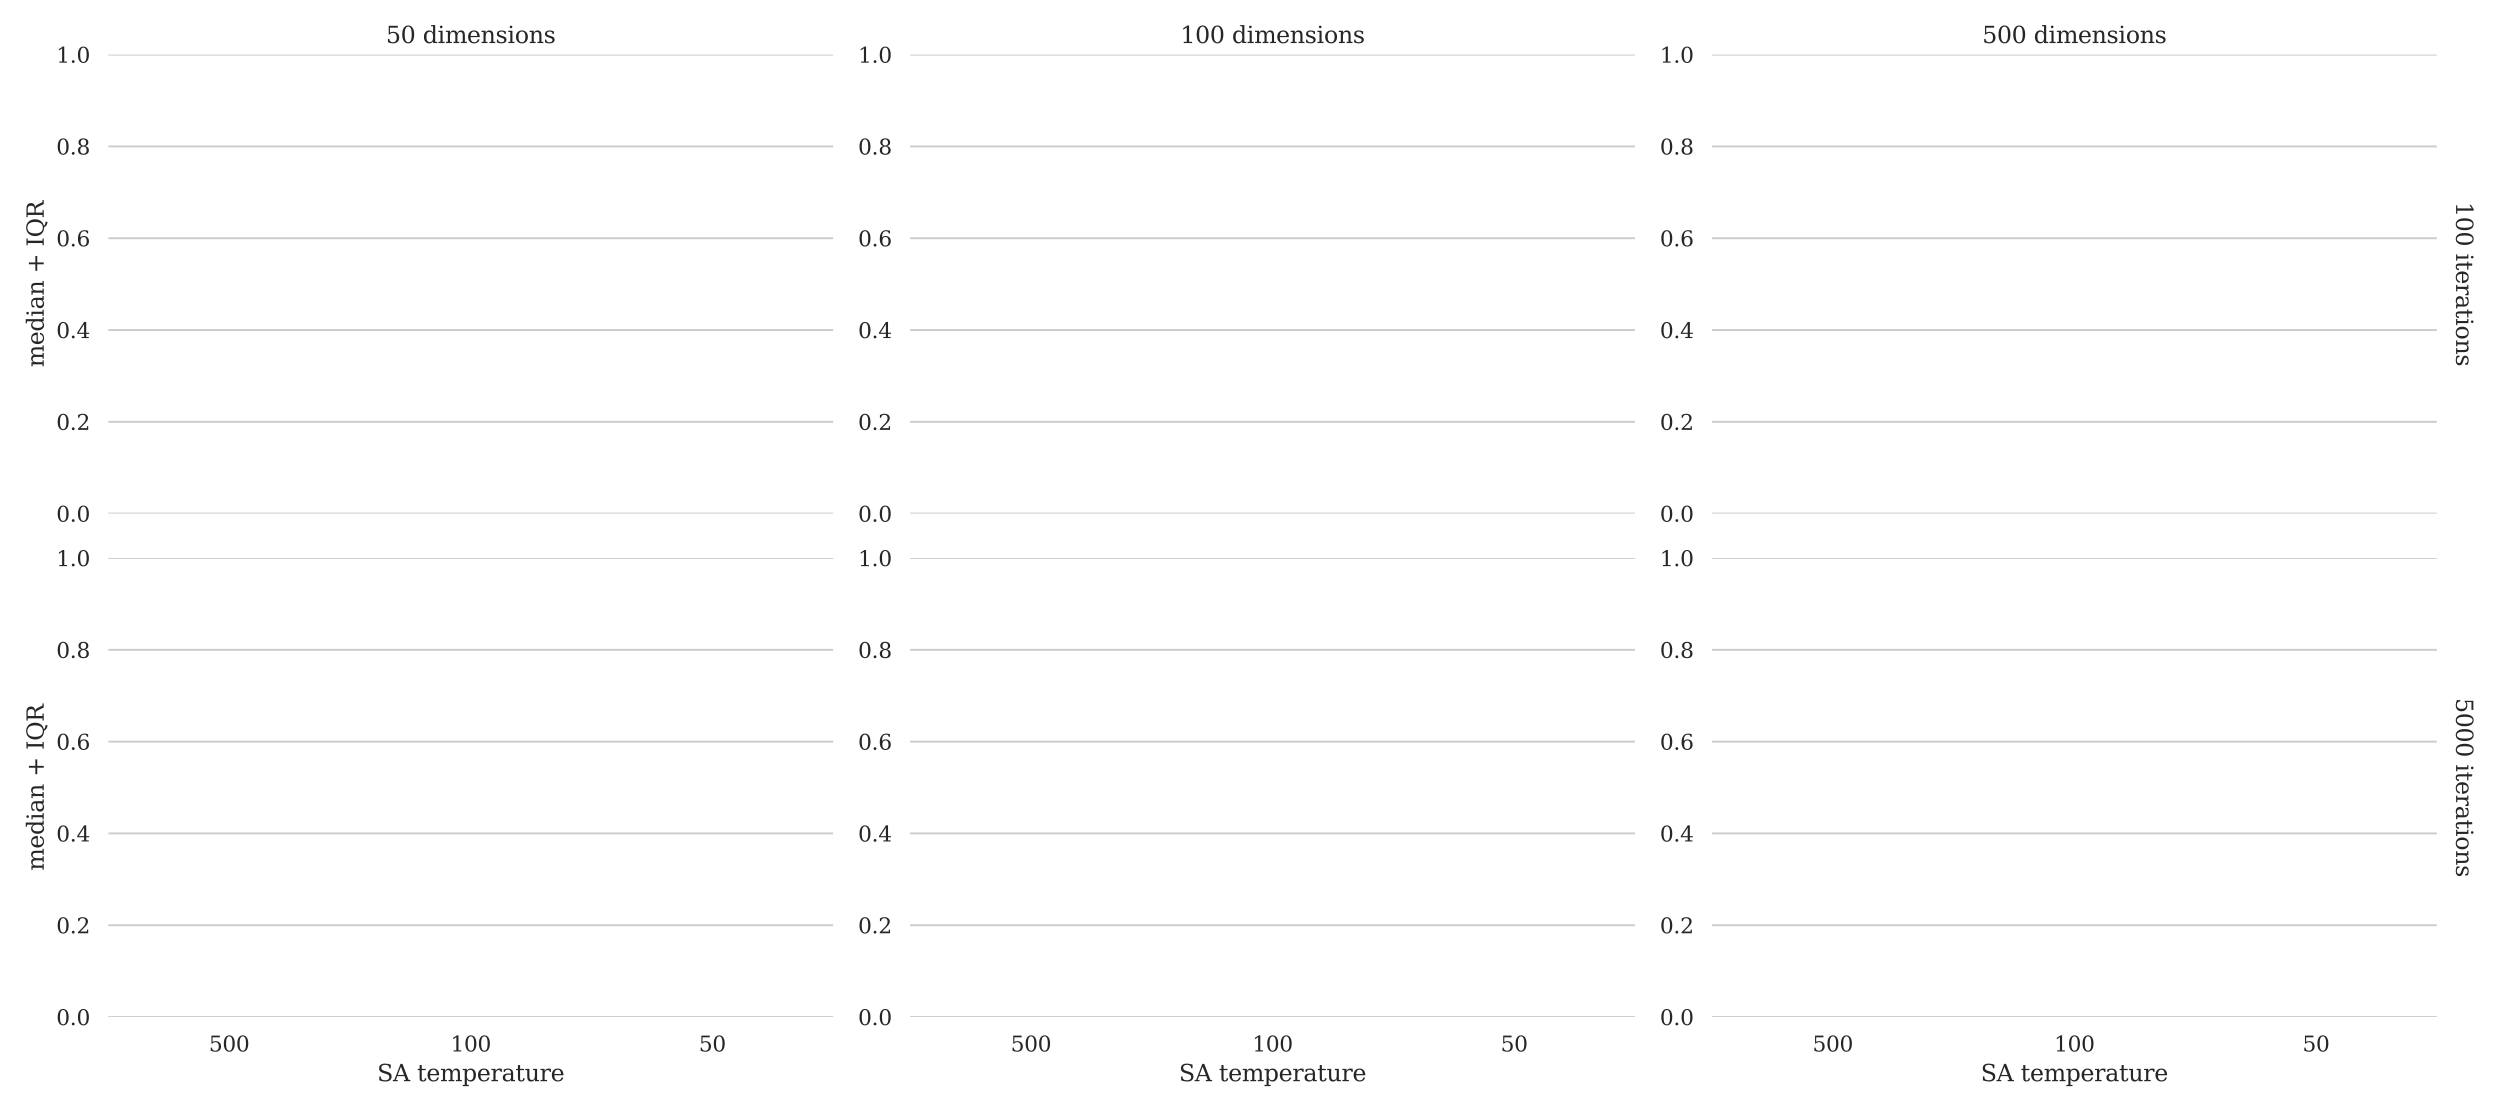 <?xml version="1.0" encoding="utf-8" standalone="no"?>
<!DOCTYPE svg PUBLIC "-//W3C//DTD SVG 1.1//EN"
  "http://www.w3.org/Graphics/SVG/1.1/DTD/svg11.dtd">
<svg height="576pt" version="1.1" viewBox="0 0 1296 576" width="1296pt" xmlns="http://www.w3.org/2000/svg" xmlns:xlink="http://www.w3.org/1999/xlink">
 <defs>
  <style type="text/css">*{stroke-linecap:butt;stroke-linejoin:round;}</style>
 </defs>
 <g id="figure_1">
  <g id="patch_1">
   <path d="M 0 576 
L 1296 576 
L 1296 0 
L 0 0 
z
" style="fill:#ffffff;"/>
  </g>
  <g id="axes_1">
   <g id="patch_2">
    <path d="M 56.16 266.25 
L 431.9 266.25 
L 431.9 28.32 
L 56.16 28.32 
z
" style="fill:#ffffff;"/>
   </g>
   <g id="matplotlib.axis_1">
    <g id="xtick_1"/>
    <g id="xtick_2"/>
    <g id="xtick_3"/>
   </g>
   <g id="matplotlib.axis_2">
    <g id="ytick_1">
     <g id="line2d_1">
      <path clip-path="url(#p47264372c4)" d="M 56.16 266.25 
L 431.9 266.25 
" style="fill:none;stroke:#cccccc;stroke-linecap:round;"/>
     </g>
     <g id="text_1">
      <!-- 0.0 -->
      <g style="fill:#262626;" transform="translate(29.167 270.429)scale(0.11 -0.11)">
       <defs>
        <path d="M 2034 219 
Q 2513 219 2750 744 
Q 2988 1269 2988 2328 
Q 2988 3391 2750 3916 
Q 2513 4441 2034 4441 
Q 1556 4441 1318 3916 
Q 1081 3391 1081 2328 
Q 1081 1269 1318 744 
Q 1556 219 2034 219 
z
M 2034 -91 
Q 1275 -91 848 546 
Q 422 1184 422 2328 
Q 422 3475 848 4112 
Q 1275 4750 2034 4750 
Q 2797 4750 3222 4112 
Q 3647 3475 3647 2328 
Q 3647 1184 3222 546 
Q 2797 -91 2034 -91 
z
" id="DejaVuSerif-30" transform="scale(0.016)"/>
        <path d="M 603 325 
Q 603 500 722 622 
Q 841 744 1019 744 
Q 1191 744 1312 622 
Q 1434 500 1434 325 
Q 1434 153 1312 31 
Q 1191 -91 1019 -91 
Q 841 -91 722 29 
Q 603 150 603 325 
z
" id="DejaVuSerif-2e" transform="scale(0.016)"/>
       </defs>
       <use xlink:href="#DejaVuSerif-30"/>
       <use x="63.623" xlink:href="#DejaVuSerif-2e"/>
       <use x="95.41" xlink:href="#DejaVuSerif-30"/>
      </g>
     </g>
    </g>
    <g id="ytick_2">
     <g id="line2d_2">
      <path clip-path="url(#p47264372c4)" d="M 56.16 218.664 
L 431.9 218.664 
" style="fill:none;stroke:#cccccc;stroke-linecap:round;"/>
     </g>
     <g id="text_2">
      <!-- 0.2 -->
      <g style="fill:#262626;" transform="translate(29.167 222.843)scale(0.11 -0.11)">
       <defs>
        <path d="M 819 3553 
L 469 3553 
L 469 4384 
Q 803 4563 1142 4656 
Q 1481 4750 1806 4750 
Q 2534 4750 2956 4397 
Q 3378 4044 3378 3438 
Q 3378 2753 2422 1800 
Q 2347 1728 2309 1691 
L 1131 513 
L 3078 513 
L 3078 1088 
L 3444 1088 
L 3444 0 
L 434 0 
L 434 341 
L 1850 1753 
Q 2319 2222 2519 2614 
Q 2719 3006 2719 3438 
Q 2719 3909 2473 4175 
Q 2228 4441 1797 4441 
Q 1350 4441 1106 4219 
Q 863 3997 819 3553 
z
" id="DejaVuSerif-32" transform="scale(0.016)"/>
       </defs>
       <use xlink:href="#DejaVuSerif-30"/>
       <use x="63.623" xlink:href="#DejaVuSerif-2e"/>
       <use x="95.41" xlink:href="#DejaVuSerif-32"/>
      </g>
     </g>
    </g>
    <g id="ytick_3">
     <g id="line2d_3">
      <path clip-path="url(#p47264372c4)" d="M 56.16 171.078 
L 431.9 171.078 
" style="fill:none;stroke:#cccccc;stroke-linecap:round;"/>
     </g>
     <g id="text_3">
      <!-- 0.4 -->
      <g style="fill:#262626;" transform="translate(29.167 175.257)scale(0.11 -0.11)">
       <defs>
        <path d="M 2234 1581 
L 2234 4063 
L 641 1581 
L 2234 1581 
z
M 3609 0 
L 1484 0 
L 1484 331 
L 2234 331 
L 2234 1247 
L 197 1247 
L 197 1588 
L 2241 4750 
L 2859 4750 
L 2859 1581 
L 3750 1581 
L 3750 1247 
L 2859 1247 
L 2859 331 
L 3609 331 
L 3609 0 
z
" id="DejaVuSerif-34" transform="scale(0.016)"/>
       </defs>
       <use xlink:href="#DejaVuSerif-30"/>
       <use x="63.623" xlink:href="#DejaVuSerif-2e"/>
       <use x="95.41" xlink:href="#DejaVuSerif-34"/>
      </g>
     </g>
    </g>
    <g id="ytick_4">
     <g id="line2d_4">
      <path clip-path="url(#p47264372c4)" d="M 56.16 123.492 
L 431.9 123.492 
" style="fill:none;stroke:#cccccc;stroke-linecap:round;"/>
     </g>
     <g id="text_4">
      <!-- 0.6 -->
      <g style="fill:#262626;" transform="translate(29.167 127.671)scale(0.11 -0.11)">
       <defs>
        <path d="M 2094 219 
Q 2534 219 2771 542 
Q 3009 866 3009 1472 
Q 3009 2078 2771 2401 
Q 2534 2725 2094 2725 
Q 1647 2725 1412 2412 
Q 1178 2100 1178 1509 
Q 1178 888 1415 553 
Q 1653 219 2094 219 
z
M 1075 2569 
Q 1288 2803 1556 2918 
Q 1825 3034 2163 3034 
Q 2859 3034 3264 2615 
Q 3669 2197 3669 1472 
Q 3669 763 3233 336 
Q 2797 -91 2069 -91 
Q 1278 -91 853 498 
Q 428 1088 428 2181 
Q 428 3406 931 4078 
Q 1434 4750 2350 4750 
Q 2597 4750 2869 4703 
Q 3141 4656 3425 4563 
L 3425 3794 
L 3072 3794 
Q 3034 4109 2831 4275 
Q 2628 4441 2284 4441 
Q 1678 4441 1381 3981 
Q 1084 3522 1075 2569 
z
" id="DejaVuSerif-36" transform="scale(0.016)"/>
       </defs>
       <use xlink:href="#DejaVuSerif-30"/>
       <use x="63.623" xlink:href="#DejaVuSerif-2e"/>
       <use x="95.41" xlink:href="#DejaVuSerif-36"/>
      </g>
     </g>
    </g>
    <g id="ytick_5">
     <g id="line2d_5">
      <path clip-path="url(#p47264372c4)" d="M 56.16 75.906 
L 431.9 75.906 
" style="fill:none;stroke:#cccccc;stroke-linecap:round;"/>
     </g>
     <g id="text_5">
      <!-- 0.8 -->
      <g style="fill:#262626;" transform="translate(29.167 80.085)scale(0.11 -0.11)">
       <defs>
        <path d="M 2981 1275 
Q 2981 1775 2732 2051 
Q 2484 2328 2034 2328 
Q 1584 2328 1336 2051 
Q 1088 1775 1088 1275 
Q 1088 772 1336 495 
Q 1584 219 2034 219 
Q 2484 219 2732 495 
Q 2981 772 2981 1275 
z
M 2853 3541 
Q 2853 3966 2637 4203 
Q 2422 4441 2034 4441 
Q 1650 4441 1433 4203 
Q 1216 3966 1216 3541 
Q 1216 3113 1433 2875 
Q 1650 2638 2034 2638 
Q 2422 2638 2637 2875 
Q 2853 3113 2853 3541 
z
M 2516 2484 
Q 3047 2413 3344 2092 
Q 3641 1772 3641 1275 
Q 3641 619 3225 264 
Q 2809 -91 2034 -91 
Q 1263 -91 845 264 
Q 428 619 428 1275 
Q 428 1772 725 2092 
Q 1022 2413 1556 2484 
Q 1084 2569 832 2842 
Q 581 3116 581 3541 
Q 581 4103 968 4426 
Q 1356 4750 2034 4750 
Q 2713 4750 3100 4426 
Q 3488 4103 3488 3541 
Q 3488 3116 3236 2842 
Q 2984 2569 2516 2484 
z
" id="DejaVuSerif-38" transform="scale(0.016)"/>
       </defs>
       <use xlink:href="#DejaVuSerif-30"/>
       <use x="63.623" xlink:href="#DejaVuSerif-2e"/>
       <use x="95.41" xlink:href="#DejaVuSerif-38"/>
      </g>
     </g>
    </g>
    <g id="ytick_6">
     <g id="line2d_6">
      <path clip-path="url(#p47264372c4)" d="M 56.16 28.32 
L 431.9 28.32 
" style="fill:none;stroke:#cccccc;stroke-linecap:round;"/>
     </g>
     <g id="text_6">
      <!-- 1.0 -->
      <g style="fill:#262626;" transform="translate(29.167 32.499)scale(0.11 -0.11)">
       <defs>
        <path d="M 909 0 
L 909 331 
L 1722 331 
L 1722 4213 
L 781 3603 
L 781 4013 
L 1919 4750 
L 2350 4750 
L 2350 331 
L 3163 331 
L 3163 0 
L 909 0 
z
" id="DejaVuSerif-31" transform="scale(0.016)"/>
       </defs>
       <use xlink:href="#DejaVuSerif-31"/>
       <use x="63.623" xlink:href="#DejaVuSerif-2e"/>
       <use x="95.41" xlink:href="#DejaVuSerif-30"/>
      </g>
     </g>
    </g>
    <g id="text_7">
     <!-- median + IQR -->
     <g style="fill:#262626;" transform="translate(22.671 190.376)rotate(-90)scale(0.12 -0.12)">
      <defs>
       <path d="M 3316 2675 
Q 3481 3041 3739 3227 
Q 3997 3413 4341 3413 
Q 4863 3413 5119 3089 
Q 5375 2766 5375 2113 
L 5375 331 
L 5894 331 
L 5894 0 
L 4300 0 
L 4300 331 
L 4800 331 
L 4800 2047 
Q 4800 2556 4650 2772 
Q 4500 2988 4153 2988 
Q 3769 2988 3567 2697 
Q 3366 2406 3366 1850 
L 3366 331 
L 3866 331 
L 3866 0 
L 2291 0 
L 2291 331 
L 2791 331 
L 2791 2069 
Q 2791 2566 2641 2777 
Q 2491 2988 2144 2988 
Q 1759 2988 1557 2697 
Q 1356 2406 1356 1850 
L 1356 331 
L 1856 331 
L 1856 0 
L 263 0 
L 263 331 
L 781 331 
L 781 2994 
L 231 2994 
L 231 3322 
L 1356 3322 
L 1356 2731 
Q 1516 3063 1762 3238 
Q 2009 3413 2322 3413 
Q 2709 3413 2968 3220 
Q 3228 3028 3316 2675 
z
" id="DejaVuSerif-6d" transform="scale(0.016)"/>
       <path d="M 3469 1600 
L 991 1600 
L 991 1575 
Q 991 903 1244 561 
Q 1497 219 1991 219 
Q 2369 219 2611 417 
Q 2853 616 2950 1006 
L 3413 1006 
Q 3275 459 2904 184 
Q 2534 -91 1931 -91 
Q 1203 -91 761 389 
Q 319 869 319 1663 
Q 319 2450 753 2931 
Q 1188 3413 1894 3413 
Q 2647 3413 3050 2948 
Q 3453 2484 3469 1600 
z
M 2791 1931 
Q 2772 2513 2545 2808 
Q 2319 3103 1894 3103 
Q 1497 3103 1269 2806 
Q 1041 2509 991 1931 
L 2791 1931 
z
" id="DejaVuSerif-65" transform="scale(0.016)"/>
       <path d="M 3359 331 
L 3909 331 
L 3909 0 
L 2784 0 
L 2784 519 
Q 2616 206 2355 57 
Q 2094 -91 1709 -91 
Q 1097 -91 708 395 
Q 319 881 319 1663 
Q 319 2444 706 2928 
Q 1094 3413 1709 3413 
Q 2094 3413 2355 3264 
Q 2616 3116 2784 2803 
L 2784 4531 
L 2241 4531 
L 2241 4863 
L 3359 4863 
L 3359 331 
z
M 2784 1497 
L 2784 1825 
Q 2784 2422 2554 2737 
Q 2325 3053 1888 3053 
Q 1444 3053 1217 2703 
Q 991 2353 991 1663 
Q 991 975 1217 622 
Q 1444 269 1888 269 
Q 2325 269 2554 583 
Q 2784 897 2784 1497 
z
" id="DejaVuSerif-64" transform="scale(0.016)"/>
       <path d="M 622 4353 
Q 622 4497 726 4603 
Q 831 4709 978 4709 
Q 1122 4709 1226 4603 
Q 1331 4497 1331 4353 
Q 1331 4206 1228 4103 
Q 1125 4000 978 4000 
Q 831 4000 726 4103 
Q 622 4206 622 4353 
z
M 1356 331 
L 1900 331 
L 1900 0 
L 231 0 
L 231 331 
L 781 331 
L 781 2988 
L 231 2988 
L 231 3322 
L 1356 3322 
L 1356 331 
z
" id="DejaVuSerif-69" transform="scale(0.016)"/>
       <path d="M 2547 1044 
L 2547 1747 
L 1806 1747 
Q 1378 1747 1168 1562 
Q 959 1378 959 997 
Q 959 650 1171 447 
Q 1384 244 1747 244 
Q 2106 244 2326 466 
Q 2547 688 2547 1044 
z
M 3122 2075 
L 3122 331 
L 3634 331 
L 3634 0 
L 2547 0 
L 2547 359 
Q 2356 128 2106 18 
Q 1856 -91 1522 -91 
Q 969 -91 644 203 
Q 319 497 319 997 
Q 319 1513 691 1797 
Q 1063 2081 1741 2081 
L 2547 2081 
L 2547 2309 
Q 2547 2688 2317 2895 
Q 2088 3103 1672 3103 
Q 1328 3103 1125 2947 
Q 922 2791 872 2484 
L 575 2484 
L 575 3156 
Q 875 3284 1158 3348 
Q 1441 3413 1709 3413 
Q 2400 3413 2761 3070 
Q 3122 2728 3122 2075 
z
" id="DejaVuSerif-61" transform="scale(0.016)"/>
       <path d="M 263 0 
L 263 331 
L 781 331 
L 781 2988 
L 231 2988 
L 231 3322 
L 1356 3322 
L 1356 2731 
Q 1516 3069 1770 3241 
Q 2025 3413 2363 3413 
Q 2913 3413 3172 3097 
Q 3431 2781 3431 2113 
L 3431 331 
L 3944 331 
L 3944 0 
L 2356 0 
L 2356 331 
L 2853 331 
L 2853 1931 
Q 2853 2541 2703 2767 
Q 2553 2994 2175 2994 
Q 1775 2994 1565 2701 
Q 1356 2409 1356 1850 
L 1356 331 
L 1856 331 
L 1856 0 
L 263 0 
z
" id="DejaVuSerif-6e" transform="scale(0.016)"/>
       <path id="DejaVuSerif-20" transform="scale(0.016)"/>
       <path d="M 2931 4013 
L 2931 2259 
L 4684 2259 
L 4684 1753 
L 2931 1753 
L 2931 0 
L 2431 0 
L 2431 1753 
L 678 1753 
L 678 2259 
L 2431 2259 
L 2431 4013 
L 2931 4013 
z
" id="DejaVuSerif-2b" transform="scale(0.016)"/>
       <path d="M 1581 331 
L 2175 331 
L 2175 0 
L 353 0 
L 353 331 
L 947 331 
L 947 4331 
L 353 4331 
L 353 4666 
L 2175 4666 
L 2175 4331 
L 1581 4331 
L 1581 331 
z
" id="DejaVuSerif-49" transform="scale(0.016)"/>
       <path d="M 2700 -91 
Q 1628 -91 993 567 
Q 359 1225 359 2328 
Q 359 2894 529 3339 
Q 700 3784 1050 4134 
Q 1356 4441 1750 4595 
Q 2144 4750 2625 4750 
Q 3641 4750 4266 4084 
Q 4891 3419 4891 2328 
Q 4891 1403 4422 773 
Q 3953 144 3128 -38 
Q 3297 -247 3539 -347 
Q 3781 -447 4122 -447 
L 4219 -447 
L 4219 -1025 
Q 3691 -1000 3314 -767 
Q 2938 -534 2700 -91 
z
M 2625 244 
Q 3391 244 3781 770 
Q 4172 1297 4172 2328 
Q 4172 3363 3781 3889 
Q 3391 4416 2625 4416 
Q 1856 4416 1465 3889 
Q 1075 3363 1075 2328 
Q 1075 1297 1465 770 
Q 1856 244 2625 244 
z
" id="DejaVuSerif-51" transform="scale(0.016)"/>
       <path d="M 3066 2316 
Q 3284 2256 3442 2114 
Q 3600 1972 3725 1716 
L 4403 331 
L 4972 331 
L 4972 0 
L 3872 0 
L 3144 1484 
Q 2934 1916 2759 2042 
Q 2584 2169 2278 2169 
L 1581 2169 
L 1581 331 
L 2241 331 
L 2241 0 
L 353 0 
L 353 331 
L 947 331 
L 947 4331 
L 353 4331 
L 353 4666 
L 2719 4666 
Q 3400 4666 3770 4341 
Q 4141 4016 4141 3419 
Q 4141 2938 3870 2661 
Q 3600 2384 3066 2316 
z
M 1581 2503 
L 2503 2503 
Q 2975 2503 3200 2726 
Q 3425 2950 3425 3419 
Q 3425 3888 3200 4109 
Q 2975 4331 2503 4331 
L 1581 4331 
L 1581 2503 
z
" id="DejaVuSerif-52" transform="scale(0.016)"/>
      </defs>
      <use xlink:href="#DejaVuSerif-6d"/>
      <use x="94.824" xlink:href="#DejaVuSerif-65"/>
      <use x="154.004" xlink:href="#DejaVuSerif-64"/>
      <use x="218.018" xlink:href="#DejaVuSerif-69"/>
      <use x="250" xlink:href="#DejaVuSerif-61"/>
      <use x="309.619" xlink:href="#DejaVuSerif-6e"/>
      <use x="374.023" xlink:href="#DejaVuSerif-20"/>
      <use x="405.811" xlink:href="#DejaVuSerif-2b"/>
      <use x="489.6" xlink:href="#DejaVuSerif-20"/>
      <use x="521.387" xlink:href="#DejaVuSerif-49"/>
      <use x="560.889" xlink:href="#DejaVuSerif-51"/>
      <use x="642.871" xlink:href="#DejaVuSerif-52"/>
     </g>
    </g>
   </g>
   <g id="text_8">
    <!-- 50 dimensions -->
    <g style="fill:#262626;" transform="translate(200.07 22.32)scale(0.12 -0.12)">
     <defs>
      <path d="M 3219 4666 
L 3219 4153 
L 1081 4153 
L 1081 2816 
Q 1244 2928 1461 2984 
Q 1678 3041 1947 3041 
Q 2703 3041 3140 2622 
Q 3578 2203 3578 1478 
Q 3578 738 3136 323 
Q 2694 -91 1894 -91 
Q 1572 -91 1234 -12 
Q 897 66 544 225 
L 544 1131 
L 897 1131 
Q 925 688 1179 453 
Q 1434 219 1894 219 
Q 2388 219 2653 544 
Q 2919 869 2919 1478 
Q 2919 2084 2655 2407 
Q 2391 2731 1894 2731 
Q 1613 2731 1398 2631 
Q 1184 2531 1019 2322 
L 750 2322 
L 750 4666 
L 3219 4666 
z
" id="DejaVuSerif-35" transform="scale(0.016)"/>
      <path d="M 359 184 
L 359 959 
L 691 959 
Q 703 588 923 403 
Q 1144 219 1575 219 
Q 1963 219 2166 364 
Q 2369 509 2369 788 
Q 2369 1006 2220 1140 
Q 2072 1275 1594 1428 
L 1178 1569 
Q 750 1706 558 1912 
Q 366 2119 366 2438 
Q 366 2894 700 3153 
Q 1034 3413 1625 3413 
Q 1888 3413 2178 3344 
Q 2469 3275 2778 3144 
L 2778 2419 
L 2447 2419 
Q 2434 2741 2221 2922 
Q 2009 3103 1644 3103 
Q 1281 3103 1095 2975 
Q 909 2847 909 2591 
Q 909 2381 1050 2254 
Q 1191 2128 1613 1997 
L 2069 1856 
Q 2541 1709 2748 1489 
Q 2956 1269 2956 922 
Q 2956 450 2595 179 
Q 2234 -91 1600 -91 
Q 1278 -91 972 -22 
Q 666 47 359 184 
z
" id="DejaVuSerif-73" transform="scale(0.016)"/>
      <path d="M 1925 219 
Q 2388 219 2623 584 
Q 2859 950 2859 1663 
Q 2859 2375 2623 2739 
Q 2388 3103 1925 3103 
Q 1463 3103 1227 2739 
Q 991 2375 991 1663 
Q 991 950 1228 584 
Q 1466 219 1925 219 
z
M 1925 -91 
Q 1200 -91 759 389 
Q 319 869 319 1663 
Q 319 2456 758 2934 
Q 1197 3413 1925 3413 
Q 2653 3413 3092 2934 
Q 3531 2456 3531 1663 
Q 3531 869 3092 389 
Q 2653 -91 1925 -91 
z
" id="DejaVuSerif-6f" transform="scale(0.016)"/>
     </defs>
     <use xlink:href="#DejaVuSerif-35"/>
     <use x="63.623" xlink:href="#DejaVuSerif-30"/>
     <use x="127.246" xlink:href="#DejaVuSerif-20"/>
     <use x="159.033" xlink:href="#DejaVuSerif-64"/>
     <use x="223.047" xlink:href="#DejaVuSerif-69"/>
     <use x="255.029" xlink:href="#DejaVuSerif-6d"/>
     <use x="349.854" xlink:href="#DejaVuSerif-65"/>
     <use x="409.033" xlink:href="#DejaVuSerif-6e"/>
     <use x="473.438" xlink:href="#DejaVuSerif-73"/>
     <use x="524.756" xlink:href="#DejaVuSerif-69"/>
     <use x="556.738" xlink:href="#DejaVuSerif-6f"/>
     <use x="616.943" xlink:href="#DejaVuSerif-6e"/>
     <use x="681.348" xlink:href="#DejaVuSerif-73"/>
    </g>
   </g>
  </g>
  <g id="axes_2">
   <g id="patch_3">
    <path d="M 471.82 266.25 
L 847.56 266.25 
L 847.56 28.32 
L 471.82 28.32 
z
" style="fill:#ffffff;"/>
   </g>
   <g id="matplotlib.axis_3">
    <g id="xtick_4"/>
    <g id="xtick_5"/>
    <g id="xtick_6"/>
   </g>
   <g id="matplotlib.axis_4">
    <g id="ytick_7">
     <g id="line2d_7">
      <path clip-path="url(#p6dcd3d8e59)" d="M 471.82 266.25 
L 847.56 266.25 
" style="fill:none;stroke:#cccccc;stroke-linecap:round;"/>
     </g>
     <g id="text_9">
      <!-- 0.0 -->
      <g style="fill:#262626;" transform="translate(444.826 270.429)scale(0.11 -0.11)">
       <use xlink:href="#DejaVuSerif-30"/>
       <use x="63.623" xlink:href="#DejaVuSerif-2e"/>
       <use x="95.41" xlink:href="#DejaVuSerif-30"/>
      </g>
     </g>
    </g>
    <g id="ytick_8">
     <g id="line2d_8">
      <path clip-path="url(#p6dcd3d8e59)" d="M 471.82 218.664 
L 847.56 218.664 
" style="fill:none;stroke:#cccccc;stroke-linecap:round;"/>
     </g>
     <g id="text_10">
      <!-- 0.2 -->
      <g style="fill:#262626;" transform="translate(444.826 222.843)scale(0.11 -0.11)">
       <use xlink:href="#DejaVuSerif-30"/>
       <use x="63.623" xlink:href="#DejaVuSerif-2e"/>
       <use x="95.41" xlink:href="#DejaVuSerif-32"/>
      </g>
     </g>
    </g>
    <g id="ytick_9">
     <g id="line2d_9">
      <path clip-path="url(#p6dcd3d8e59)" d="M 471.82 171.078 
L 847.56 171.078 
" style="fill:none;stroke:#cccccc;stroke-linecap:round;"/>
     </g>
     <g id="text_11">
      <!-- 0.4 -->
      <g style="fill:#262626;" transform="translate(444.826 175.257)scale(0.11 -0.11)">
       <use xlink:href="#DejaVuSerif-30"/>
       <use x="63.623" xlink:href="#DejaVuSerif-2e"/>
       <use x="95.41" xlink:href="#DejaVuSerif-34"/>
      </g>
     </g>
    </g>
    <g id="ytick_10">
     <g id="line2d_10">
      <path clip-path="url(#p6dcd3d8e59)" d="M 471.82 123.492 
L 847.56 123.492 
" style="fill:none;stroke:#cccccc;stroke-linecap:round;"/>
     </g>
     <g id="text_12">
      <!-- 0.6 -->
      <g style="fill:#262626;" transform="translate(444.826 127.671)scale(0.11 -0.11)">
       <use xlink:href="#DejaVuSerif-30"/>
       <use x="63.623" xlink:href="#DejaVuSerif-2e"/>
       <use x="95.41" xlink:href="#DejaVuSerif-36"/>
      </g>
     </g>
    </g>
    <g id="ytick_11">
     <g id="line2d_11">
      <path clip-path="url(#p6dcd3d8e59)" d="M 471.82 75.906 
L 847.56 75.906 
" style="fill:none;stroke:#cccccc;stroke-linecap:round;"/>
     </g>
     <g id="text_13">
      <!-- 0.8 -->
      <g style="fill:#262626;" transform="translate(444.826 80.085)scale(0.11 -0.11)">
       <use xlink:href="#DejaVuSerif-30"/>
       <use x="63.623" xlink:href="#DejaVuSerif-2e"/>
       <use x="95.41" xlink:href="#DejaVuSerif-38"/>
      </g>
     </g>
    </g>
    <g id="ytick_12">
     <g id="line2d_12">
      <path clip-path="url(#p6dcd3d8e59)" d="M 471.82 28.32 
L 847.56 28.32 
" style="fill:none;stroke:#cccccc;stroke-linecap:round;"/>
     </g>
     <g id="text_14">
      <!-- 1.0 -->
      <g style="fill:#262626;" transform="translate(444.826 32.499)scale(0.11 -0.11)">
       <use xlink:href="#DejaVuSerif-31"/>
       <use x="63.623" xlink:href="#DejaVuSerif-2e"/>
       <use x="95.41" xlink:href="#DejaVuSerif-30"/>
      </g>
     </g>
    </g>
   </g>
   <g id="text_15">
    <!-- 100 dimensions -->
    <g style="fill:#262626;" transform="translate(611.912 22.32)scale(0.12 -0.12)">
     <use xlink:href="#DejaVuSerif-31"/>
     <use x="63.623" xlink:href="#DejaVuSerif-30"/>
     <use x="127.246" xlink:href="#DejaVuSerif-30"/>
     <use x="190.869" xlink:href="#DejaVuSerif-20"/>
     <use x="222.656" xlink:href="#DejaVuSerif-64"/>
     <use x="286.67" xlink:href="#DejaVuSerif-69"/>
     <use x="318.652" xlink:href="#DejaVuSerif-6d"/>
     <use x="413.477" xlink:href="#DejaVuSerif-65"/>
     <use x="472.656" xlink:href="#DejaVuSerif-6e"/>
     <use x="537.061" xlink:href="#DejaVuSerif-73"/>
     <use x="588.379" xlink:href="#DejaVuSerif-69"/>
     <use x="620.361" xlink:href="#DejaVuSerif-6f"/>
     <use x="680.566" xlink:href="#DejaVuSerif-6e"/>
     <use x="744.971" xlink:href="#DejaVuSerif-73"/>
    </g>
   </g>
  </g>
  <g id="axes_3">
   <g id="patch_4">
    <path d="M 887.48 266.25 
L 1263.219 266.25 
L 1263.219 28.32 
L 887.48 28.32 
z
" style="fill:#ffffff;"/>
   </g>
   <g id="matplotlib.axis_5">
    <g id="xtick_7"/>
    <g id="xtick_8"/>
    <g id="xtick_9"/>
   </g>
   <g id="matplotlib.axis_6">
    <g id="ytick_13">
     <g id="line2d_13">
      <path clip-path="url(#pc9610167da)" d="M 887.48 266.25 
L 1263.219 266.25 
" style="fill:none;stroke:#cccccc;stroke-linecap:round;"/>
     </g>
     <g id="text_16">
      <!-- 0.0 -->
      <g style="fill:#262626;" transform="translate(860.486 270.429)scale(0.11 -0.11)">
       <use xlink:href="#DejaVuSerif-30"/>
       <use x="63.623" xlink:href="#DejaVuSerif-2e"/>
       <use x="95.41" xlink:href="#DejaVuSerif-30"/>
      </g>
     </g>
    </g>
    <g id="ytick_14">
     <g id="line2d_14">
      <path clip-path="url(#pc9610167da)" d="M 887.48 218.664 
L 1263.219 218.664 
" style="fill:none;stroke:#cccccc;stroke-linecap:round;"/>
     </g>
     <g id="text_17">
      <!-- 0.2 -->
      <g style="fill:#262626;" transform="translate(860.486 222.843)scale(0.11 -0.11)">
       <use xlink:href="#DejaVuSerif-30"/>
       <use x="63.623" xlink:href="#DejaVuSerif-2e"/>
       <use x="95.41" xlink:href="#DejaVuSerif-32"/>
      </g>
     </g>
    </g>
    <g id="ytick_15">
     <g id="line2d_15">
      <path clip-path="url(#pc9610167da)" d="M 887.48 171.078 
L 1263.219 171.078 
" style="fill:none;stroke:#cccccc;stroke-linecap:round;"/>
     </g>
     <g id="text_18">
      <!-- 0.4 -->
      <g style="fill:#262626;" transform="translate(860.486 175.257)scale(0.11 -0.11)">
       <use xlink:href="#DejaVuSerif-30"/>
       <use x="63.623" xlink:href="#DejaVuSerif-2e"/>
       <use x="95.41" xlink:href="#DejaVuSerif-34"/>
      </g>
     </g>
    </g>
    <g id="ytick_16">
     <g id="line2d_16">
      <path clip-path="url(#pc9610167da)" d="M 887.48 123.492 
L 1263.219 123.492 
" style="fill:none;stroke:#cccccc;stroke-linecap:round;"/>
     </g>
     <g id="text_19">
      <!-- 0.6 -->
      <g style="fill:#262626;" transform="translate(860.486 127.671)scale(0.11 -0.11)">
       <use xlink:href="#DejaVuSerif-30"/>
       <use x="63.623" xlink:href="#DejaVuSerif-2e"/>
       <use x="95.41" xlink:href="#DejaVuSerif-36"/>
      </g>
     </g>
    </g>
    <g id="ytick_17">
     <g id="line2d_17">
      <path clip-path="url(#pc9610167da)" d="M 887.48 75.906 
L 1263.219 75.906 
" style="fill:none;stroke:#cccccc;stroke-linecap:round;"/>
     </g>
     <g id="text_20">
      <!-- 0.8 -->
      <g style="fill:#262626;" transform="translate(860.486 80.085)scale(0.11 -0.11)">
       <use xlink:href="#DejaVuSerif-30"/>
       <use x="63.623" xlink:href="#DejaVuSerif-2e"/>
       <use x="95.41" xlink:href="#DejaVuSerif-38"/>
      </g>
     </g>
    </g>
    <g id="ytick_18">
     <g id="line2d_18">
      <path clip-path="url(#pc9610167da)" d="M 887.48 28.32 
L 1263.219 28.32 
" style="fill:none;stroke:#cccccc;stroke-linecap:round;"/>
     </g>
     <g id="text_21">
      <!-- 1.0 -->
      <g style="fill:#262626;" transform="translate(860.486 32.499)scale(0.11 -0.11)">
       <use xlink:href="#DejaVuSerif-31"/>
       <use x="63.623" xlink:href="#DejaVuSerif-2e"/>
       <use x="95.41" xlink:href="#DejaVuSerif-30"/>
      </g>
     </g>
    </g>
   </g>
   <g id="text_22">
    <!-- 100 iterations -->
    <g style="fill:#262626;" transform="translate(1273.23 104.713)rotate(-270)scale(0.12 -0.12)">
     <defs>
      <path d="M 691 2988 
L 184 2988 
L 184 3322 
L 691 3322 
L 691 4353 
L 1269 4353 
L 1269 3322 
L 2350 3322 
L 2350 2988 
L 1269 2988 
L 1269 878 
Q 1269 456 1350 337 
Q 1431 219 1650 219 
Q 1875 219 1978 351 
Q 2081 484 2088 781 
L 2522 781 
Q 2497 328 2275 118 
Q 2053 -91 1600 -91 
Q 1103 -91 897 129 
Q 691 350 691 878 
L 691 2988 
z
" id="DejaVuSerif-74" transform="scale(0.016)"/>
      <path d="M 3059 3328 
L 3059 2497 
L 2728 2497 
Q 2713 2744 2591 2866 
Q 2469 2988 2234 2988 
Q 1809 2988 1582 2694 
Q 1356 2400 1356 1850 
L 1356 331 
L 2022 331 
L 2022 0 
L 263 0 
L 263 331 
L 781 331 
L 781 2994 
L 231 2994 
L 231 3322 
L 1356 3322 
L 1356 2731 
Q 1525 3078 1790 3245 
Q 2056 3413 2438 3413 
Q 2578 3413 2733 3391 
Q 2888 3369 3059 3328 
z
" id="DejaVuSerif-72" transform="scale(0.016)"/>
     </defs>
     <use xlink:href="#DejaVuSerif-31"/>
     <use x="63.623" xlink:href="#DejaVuSerif-30"/>
     <use x="127.246" xlink:href="#DejaVuSerif-30"/>
     <use x="190.869" xlink:href="#DejaVuSerif-20"/>
     <use x="222.656" xlink:href="#DejaVuSerif-69"/>
     <use x="254.639" xlink:href="#DejaVuSerif-74"/>
     <use x="294.824" xlink:href="#DejaVuSerif-65"/>
     <use x="354.004" xlink:href="#DejaVuSerif-72"/>
     <use x="401.807" xlink:href="#DejaVuSerif-61"/>
     <use x="461.426" xlink:href="#DejaVuSerif-74"/>
     <use x="501.611" xlink:href="#DejaVuSerif-69"/>
     <use x="533.594" xlink:href="#DejaVuSerif-6f"/>
     <use x="593.799" xlink:href="#DejaVuSerif-6e"/>
     <use x="658.203" xlink:href="#DejaVuSerif-73"/>
    </g>
   </g>
   <g id="text_23">
    <!-- 500 dimensions -->
    <g style="fill:#262626;" transform="translate(1027.572 22.32)scale(0.12 -0.12)">
     <use xlink:href="#DejaVuSerif-35"/>
     <use x="63.623" xlink:href="#DejaVuSerif-30"/>
     <use x="127.246" xlink:href="#DejaVuSerif-30"/>
     <use x="190.869" xlink:href="#DejaVuSerif-20"/>
     <use x="222.656" xlink:href="#DejaVuSerif-64"/>
     <use x="286.67" xlink:href="#DejaVuSerif-69"/>
     <use x="318.652" xlink:href="#DejaVuSerif-6d"/>
     <use x="413.477" xlink:href="#DejaVuSerif-65"/>
     <use x="472.656" xlink:href="#DejaVuSerif-6e"/>
     <use x="537.061" xlink:href="#DejaVuSerif-73"/>
     <use x="588.379" xlink:href="#DejaVuSerif-69"/>
     <use x="620.361" xlink:href="#DejaVuSerif-6f"/>
     <use x="680.566" xlink:href="#DejaVuSerif-6e"/>
     <use x="744.971" xlink:href="#DejaVuSerif-73"/>
    </g>
   </g>
  </g>
  <g id="axes_4">
   <g id="patch_5">
    <path d="M 56.16 527.22 
L 431.9 527.22 
L 431.9 289.29 
L 56.16 289.29 
z
" style="fill:#ffffff;"/>
   </g>
   <g id="matplotlib.axis_7">
    <g id="xtick_10">
     <g id="text_24">
      <!-- 500 -->
      <g style="fill:#262626;" transform="translate(108.285 545.078)scale(0.11 -0.11)">
       <use xlink:href="#DejaVuSerif-35"/>
       <use x="63.623" xlink:href="#DejaVuSerif-30"/>
       <use x="127.246" xlink:href="#DejaVuSerif-30"/>
      </g>
     </g>
    </g>
    <g id="xtick_11">
     <g id="text_25">
      <!-- 100 -->
      <g style="fill:#262626;" transform="translate(233.532 545.078)scale(0.11 -0.11)">
       <use xlink:href="#DejaVuSerif-31"/>
       <use x="63.623" xlink:href="#DejaVuSerif-30"/>
       <use x="127.246" xlink:href="#DejaVuSerif-30"/>
      </g>
     </g>
    </g>
    <g id="xtick_12">
     <g id="text_26">
      <!-- 50 -->
      <g style="fill:#262626;" transform="translate(362.278 545.078)scale(0.11 -0.11)">
       <use xlink:href="#DejaVuSerif-35"/>
       <use x="63.623" xlink:href="#DejaVuSerif-30"/>
      </g>
     </g>
    </g>
    <g id="text_27">
     <!-- SA temperature -->
     <g style="fill:#262626;" transform="translate(195.496 560.484)scale(0.12 -0.12)">
      <defs>
       <path d="M 594 225 
L 594 1288 
L 953 1284 
Q 969 753 1261 498 
Q 1553 244 2150 244 
Q 2706 244 2998 464 
Q 3291 684 3291 1106 
Q 3291 1444 3114 1625 
Q 2938 1806 2369 1978 
L 1753 2163 
Q 1084 2366 811 2669 
Q 538 2972 538 3500 
Q 538 4094 959 4422 
Q 1381 4750 2144 4750 
Q 2469 4750 2856 4679 
Q 3244 4609 3681 4475 
L 3681 3481 
L 3328 3481 
Q 3275 3975 2998 4195 
Q 2722 4416 2156 4416 
Q 1663 4416 1405 4214 
Q 1147 4013 1147 3628 
Q 1147 3294 1340 3103 
Q 1534 2913 2163 2725 
L 2741 2553 
Q 3375 2363 3645 2067 
Q 3916 1772 3916 1275 
Q 3916 597 3481 253 
Q 3047 -91 2188 -91 
Q 1803 -91 1404 -12 
Q 1006 66 594 225 
z
" id="DejaVuSerif-53" transform="scale(0.016)"/>
       <path d="M 1281 1691 
L 2994 1691 
L 2138 3909 
L 1281 1691 
z
M -38 0 
L -38 331 
L 372 331 
L 2034 4666 
L 2559 4666 
L 4225 331 
L 4684 331 
L 4684 0 
L 2988 0 
L 2988 331 
L 3506 331 
L 3116 1356 
L 1153 1356 
L 763 331 
L 1275 331 
L 1275 0 
L -38 0 
z
" id="DejaVuSerif-41" transform="scale(0.016)"/>
       <path d="M 1313 1825 
L 1313 1497 
Q 1313 897 1542 583 
Q 1772 269 2209 269 
Q 2650 269 2876 622 
Q 3103 975 3103 1663 
Q 3103 2353 2876 2703 
Q 2650 3053 2209 3053 
Q 1772 3053 1542 2737 
Q 1313 2422 1313 1825 
z
M 738 2988 
L 184 2988 
L 184 3322 
L 1313 3322 
L 1313 2803 
Q 1481 3116 1742 3264 
Q 2003 3413 2388 3413 
Q 3000 3413 3387 2928 
Q 3775 2444 3775 1663 
Q 3775 881 3387 395 
Q 3000 -91 2388 -91 
Q 2003 -91 1742 57 
Q 1481 206 1313 519 
L 1313 -997 
L 1856 -997 
L 1856 -1331 
L 184 -1331 
L 184 -997 
L 738 -997 
L 738 2988 
z
" id="DejaVuSerif-70" transform="scale(0.016)"/>
       <path d="M 2266 3322 
L 3341 3322 
L 3341 331 
L 3884 331 
L 3884 0 
L 2766 0 
L 2766 588 
Q 2606 256 2353 82 
Q 2100 -91 1766 -91 
Q 1213 -91 952 223 
Q 691 538 691 1209 
L 691 2988 
L 172 2988 
L 172 3322 
L 1269 3322 
L 1269 1388 
Q 1269 781 1417 556 
Q 1566 331 1947 331 
Q 2347 331 2556 625 
Q 2766 919 2766 1478 
L 2766 2988 
L 2266 2988 
L 2266 3322 
z
" id="DejaVuSerif-75" transform="scale(0.016)"/>
      </defs>
      <use xlink:href="#DejaVuSerif-53"/>
      <use x="68.506" xlink:href="#DejaVuSerif-41"/>
      <use x="140.723" xlink:href="#DejaVuSerif-20"/>
      <use x="172.51" xlink:href="#DejaVuSerif-74"/>
      <use x="212.695" xlink:href="#DejaVuSerif-65"/>
      <use x="271.875" xlink:href="#DejaVuSerif-6d"/>
      <use x="366.699" xlink:href="#DejaVuSerif-70"/>
      <use x="430.713" xlink:href="#DejaVuSerif-65"/>
      <use x="489.893" xlink:href="#DejaVuSerif-72"/>
      <use x="537.695" xlink:href="#DejaVuSerif-61"/>
      <use x="597.314" xlink:href="#DejaVuSerif-74"/>
      <use x="637.5" xlink:href="#DejaVuSerif-75"/>
      <use x="701.904" xlink:href="#DejaVuSerif-72"/>
      <use x="749.707" xlink:href="#DejaVuSerif-65"/>
     </g>
    </g>
   </g>
   <g id="matplotlib.axis_8">
    <g id="ytick_19">
     <g id="line2d_19">
      <path clip-path="url(#p65a82b6de9)" d="M 56.16 527.22 
L 431.9 527.22 
" style="fill:none;stroke:#cccccc;stroke-linecap:round;"/>
     </g>
     <g id="text_28">
      <!-- 0.0 -->
      <g style="fill:#262626;" transform="translate(29.167 531.399)scale(0.11 -0.11)">
       <use xlink:href="#DejaVuSerif-30"/>
       <use x="63.623" xlink:href="#DejaVuSerif-2e"/>
       <use x="95.41" xlink:href="#DejaVuSerif-30"/>
      </g>
     </g>
    </g>
    <g id="ytick_20">
     <g id="line2d_20">
      <path clip-path="url(#p65a82b6de9)" d="M 56.16 479.634 
L 431.9 479.634 
" style="fill:none;stroke:#cccccc;stroke-linecap:round;"/>
     </g>
     <g id="text_29">
      <!-- 0.2 -->
      <g style="fill:#262626;" transform="translate(29.167 483.813)scale(0.11 -0.11)">
       <use xlink:href="#DejaVuSerif-30"/>
       <use x="63.623" xlink:href="#DejaVuSerif-2e"/>
       <use x="95.41" xlink:href="#DejaVuSerif-32"/>
      </g>
     </g>
    </g>
    <g id="ytick_21">
     <g id="line2d_21">
      <path clip-path="url(#p65a82b6de9)" d="M 56.16 432.048 
L 431.9 432.048 
" style="fill:none;stroke:#cccccc;stroke-linecap:round;"/>
     </g>
     <g id="text_30">
      <!-- 0.4 -->
      <g style="fill:#262626;" transform="translate(29.167 436.227)scale(0.11 -0.11)">
       <use xlink:href="#DejaVuSerif-30"/>
       <use x="63.623" xlink:href="#DejaVuSerif-2e"/>
       <use x="95.41" xlink:href="#DejaVuSerif-34"/>
      </g>
     </g>
    </g>
    <g id="ytick_22">
     <g id="line2d_22">
      <path clip-path="url(#p65a82b6de9)" d="M 56.16 384.462 
L 431.9 384.462 
" style="fill:none;stroke:#cccccc;stroke-linecap:round;"/>
     </g>
     <g id="text_31">
      <!-- 0.6 -->
      <g style="fill:#262626;" transform="translate(29.167 388.641)scale(0.11 -0.11)">
       <use xlink:href="#DejaVuSerif-30"/>
       <use x="63.623" xlink:href="#DejaVuSerif-2e"/>
       <use x="95.41" xlink:href="#DejaVuSerif-36"/>
      </g>
     </g>
    </g>
    <g id="ytick_23">
     <g id="line2d_23">
      <path clip-path="url(#p65a82b6de9)" d="M 56.16 336.876 
L 431.9 336.876 
" style="fill:none;stroke:#cccccc;stroke-linecap:round;"/>
     </g>
     <g id="text_32">
      <!-- 0.8 -->
      <g style="fill:#262626;" transform="translate(29.167 341.055)scale(0.11 -0.11)">
       <use xlink:href="#DejaVuSerif-30"/>
       <use x="63.623" xlink:href="#DejaVuSerif-2e"/>
       <use x="95.41" xlink:href="#DejaVuSerif-38"/>
      </g>
     </g>
    </g>
    <g id="ytick_24">
     <g id="line2d_24">
      <path clip-path="url(#p65a82b6de9)" d="M 56.16 289.29 
L 431.9 289.29 
" style="fill:none;stroke:#cccccc;stroke-linecap:round;"/>
     </g>
     <g id="text_33">
      <!-- 1.0 -->
      <g style="fill:#262626;" transform="translate(29.167 293.469)scale(0.11 -0.11)">
       <use xlink:href="#DejaVuSerif-31"/>
       <use x="63.623" xlink:href="#DejaVuSerif-2e"/>
       <use x="95.41" xlink:href="#DejaVuSerif-30"/>
      </g>
     </g>
    </g>
    <g id="text_34">
     <!-- median + IQR -->
     <g style="fill:#262626;" transform="translate(22.671 451.346)rotate(-90)scale(0.12 -0.12)">
      <use xlink:href="#DejaVuSerif-6d"/>
      <use x="94.824" xlink:href="#DejaVuSerif-65"/>
      <use x="154.004" xlink:href="#DejaVuSerif-64"/>
      <use x="218.018" xlink:href="#DejaVuSerif-69"/>
      <use x="250" xlink:href="#DejaVuSerif-61"/>
      <use x="309.619" xlink:href="#DejaVuSerif-6e"/>
      <use x="374.023" xlink:href="#DejaVuSerif-20"/>
      <use x="405.811" xlink:href="#DejaVuSerif-2b"/>
      <use x="489.6" xlink:href="#DejaVuSerif-20"/>
      <use x="521.387" xlink:href="#DejaVuSerif-49"/>
      <use x="560.889" xlink:href="#DejaVuSerif-51"/>
      <use x="642.871" xlink:href="#DejaVuSerif-52"/>
     </g>
    </g>
   </g>
  </g>
  <g id="axes_5">
   <g id="patch_6">
    <path d="M 471.82 527.22 
L 847.56 527.22 
L 847.56 289.29 
L 471.82 289.29 
z
" style="fill:#ffffff;"/>
   </g>
   <g id="matplotlib.axis_9">
    <g id="xtick_13">
     <g id="text_35">
      <!-- 500 -->
      <g style="fill:#262626;" transform="translate(523.945 545.078)scale(0.11 -0.11)">
       <use xlink:href="#DejaVuSerif-35"/>
       <use x="63.623" xlink:href="#DejaVuSerif-30"/>
       <use x="127.246" xlink:href="#DejaVuSerif-30"/>
      </g>
     </g>
    </g>
    <g id="xtick_14">
     <g id="text_36">
      <!-- 100 -->
      <g style="fill:#262626;" transform="translate(649.192 545.078)scale(0.11 -0.11)">
       <use xlink:href="#DejaVuSerif-31"/>
       <use x="63.623" xlink:href="#DejaVuSerif-30"/>
       <use x="127.246" xlink:href="#DejaVuSerif-30"/>
      </g>
     </g>
    </g>
    <g id="xtick_15">
     <g id="text_37">
      <!-- 50 -->
      <g style="fill:#262626;" transform="translate(777.938 545.078)scale(0.11 -0.11)">
       <use xlink:href="#DejaVuSerif-35"/>
       <use x="63.623" xlink:href="#DejaVuSerif-30"/>
      </g>
     </g>
    </g>
    <g id="text_38">
     <!-- SA temperature -->
     <g style="fill:#262626;" transform="translate(611.155 560.484)scale(0.12 -0.12)">
      <use xlink:href="#DejaVuSerif-53"/>
      <use x="68.506" xlink:href="#DejaVuSerif-41"/>
      <use x="140.723" xlink:href="#DejaVuSerif-20"/>
      <use x="172.51" xlink:href="#DejaVuSerif-74"/>
      <use x="212.695" xlink:href="#DejaVuSerif-65"/>
      <use x="271.875" xlink:href="#DejaVuSerif-6d"/>
      <use x="366.699" xlink:href="#DejaVuSerif-70"/>
      <use x="430.713" xlink:href="#DejaVuSerif-65"/>
      <use x="489.893" xlink:href="#DejaVuSerif-72"/>
      <use x="537.695" xlink:href="#DejaVuSerif-61"/>
      <use x="597.314" xlink:href="#DejaVuSerif-74"/>
      <use x="637.5" xlink:href="#DejaVuSerif-75"/>
      <use x="701.904" xlink:href="#DejaVuSerif-72"/>
      <use x="749.707" xlink:href="#DejaVuSerif-65"/>
     </g>
    </g>
   </g>
   <g id="matplotlib.axis_10">
    <g id="ytick_25">
     <g id="line2d_25">
      <path clip-path="url(#p9031c19d5b)" d="M 471.82 527.22 
L 847.56 527.22 
" style="fill:none;stroke:#cccccc;stroke-linecap:round;"/>
     </g>
     <g id="text_39">
      <!-- 0.0 -->
      <g style="fill:#262626;" transform="translate(444.826 531.399)scale(0.11 -0.11)">
       <use xlink:href="#DejaVuSerif-30"/>
       <use x="63.623" xlink:href="#DejaVuSerif-2e"/>
       <use x="95.41" xlink:href="#DejaVuSerif-30"/>
      </g>
     </g>
    </g>
    <g id="ytick_26">
     <g id="line2d_26">
      <path clip-path="url(#p9031c19d5b)" d="M 471.82 479.634 
L 847.56 479.634 
" style="fill:none;stroke:#cccccc;stroke-linecap:round;"/>
     </g>
     <g id="text_40">
      <!-- 0.2 -->
      <g style="fill:#262626;" transform="translate(444.826 483.813)scale(0.11 -0.11)">
       <use xlink:href="#DejaVuSerif-30"/>
       <use x="63.623" xlink:href="#DejaVuSerif-2e"/>
       <use x="95.41" xlink:href="#DejaVuSerif-32"/>
      </g>
     </g>
    </g>
    <g id="ytick_27">
     <g id="line2d_27">
      <path clip-path="url(#p9031c19d5b)" d="M 471.82 432.048 
L 847.56 432.048 
" style="fill:none;stroke:#cccccc;stroke-linecap:round;"/>
     </g>
     <g id="text_41">
      <!-- 0.4 -->
      <g style="fill:#262626;" transform="translate(444.826 436.227)scale(0.11 -0.11)">
       <use xlink:href="#DejaVuSerif-30"/>
       <use x="63.623" xlink:href="#DejaVuSerif-2e"/>
       <use x="95.41" xlink:href="#DejaVuSerif-34"/>
      </g>
     </g>
    </g>
    <g id="ytick_28">
     <g id="line2d_28">
      <path clip-path="url(#p9031c19d5b)" d="M 471.82 384.462 
L 847.56 384.462 
" style="fill:none;stroke:#cccccc;stroke-linecap:round;"/>
     </g>
     <g id="text_42">
      <!-- 0.6 -->
      <g style="fill:#262626;" transform="translate(444.826 388.641)scale(0.11 -0.11)">
       <use xlink:href="#DejaVuSerif-30"/>
       <use x="63.623" xlink:href="#DejaVuSerif-2e"/>
       <use x="95.41" xlink:href="#DejaVuSerif-36"/>
      </g>
     </g>
    </g>
    <g id="ytick_29">
     <g id="line2d_29">
      <path clip-path="url(#p9031c19d5b)" d="M 471.82 336.876 
L 847.56 336.876 
" style="fill:none;stroke:#cccccc;stroke-linecap:round;"/>
     </g>
     <g id="text_43">
      <!-- 0.8 -->
      <g style="fill:#262626;" transform="translate(444.826 341.055)scale(0.11 -0.11)">
       <use xlink:href="#DejaVuSerif-30"/>
       <use x="63.623" xlink:href="#DejaVuSerif-2e"/>
       <use x="95.41" xlink:href="#DejaVuSerif-38"/>
      </g>
     </g>
    </g>
    <g id="ytick_30">
     <g id="line2d_30">
      <path clip-path="url(#p9031c19d5b)" d="M 471.82 289.29 
L 847.56 289.29 
" style="fill:none;stroke:#cccccc;stroke-linecap:round;"/>
     </g>
     <g id="text_44">
      <!-- 1.0 -->
      <g style="fill:#262626;" transform="translate(444.826 293.469)scale(0.11 -0.11)">
       <use xlink:href="#DejaVuSerif-31"/>
       <use x="63.623" xlink:href="#DejaVuSerif-2e"/>
       <use x="95.41" xlink:href="#DejaVuSerif-30"/>
      </g>
     </g>
    </g>
   </g>
  </g>
  <g id="axes_6">
   <g id="patch_7">
    <path d="M 887.48 527.22 
L 1263.219 527.22 
L 1263.219 289.29 
L 887.48 289.29 
z
" style="fill:#ffffff;"/>
   </g>
   <g id="matplotlib.axis_11">
    <g id="xtick_16">
     <g id="text_45">
      <!-- 500 -->
      <g style="fill:#262626;" transform="translate(939.605 545.078)scale(0.11 -0.11)">
       <use xlink:href="#DejaVuSerif-35"/>
       <use x="63.623" xlink:href="#DejaVuSerif-30"/>
       <use x="127.246" xlink:href="#DejaVuSerif-30"/>
      </g>
     </g>
    </g>
    <g id="xtick_17">
     <g id="text_46">
      <!-- 100 -->
      <g style="fill:#262626;" transform="translate(1064.851 545.078)scale(0.11 -0.11)">
       <use xlink:href="#DejaVuSerif-31"/>
       <use x="63.623" xlink:href="#DejaVuSerif-30"/>
       <use x="127.246" xlink:href="#DejaVuSerif-30"/>
      </g>
     </g>
    </g>
    <g id="xtick_18">
     <g id="text_47">
      <!-- 50 -->
      <g style="fill:#262626;" transform="translate(1193.597 545.078)scale(0.11 -0.11)">
       <use xlink:href="#DejaVuSerif-35"/>
       <use x="63.623" xlink:href="#DejaVuSerif-30"/>
      </g>
     </g>
    </g>
    <g id="text_48">
     <!-- SA temperature -->
     <g style="fill:#262626;" transform="translate(1026.815 560.484)scale(0.12 -0.12)">
      <use xlink:href="#DejaVuSerif-53"/>
      <use x="68.506" xlink:href="#DejaVuSerif-41"/>
      <use x="140.723" xlink:href="#DejaVuSerif-20"/>
      <use x="172.51" xlink:href="#DejaVuSerif-74"/>
      <use x="212.695" xlink:href="#DejaVuSerif-65"/>
      <use x="271.875" xlink:href="#DejaVuSerif-6d"/>
      <use x="366.699" xlink:href="#DejaVuSerif-70"/>
      <use x="430.713" xlink:href="#DejaVuSerif-65"/>
      <use x="489.893" xlink:href="#DejaVuSerif-72"/>
      <use x="537.695" xlink:href="#DejaVuSerif-61"/>
      <use x="597.314" xlink:href="#DejaVuSerif-74"/>
      <use x="637.5" xlink:href="#DejaVuSerif-75"/>
      <use x="701.904" xlink:href="#DejaVuSerif-72"/>
      <use x="749.707" xlink:href="#DejaVuSerif-65"/>
     </g>
    </g>
   </g>
   <g id="matplotlib.axis_12">
    <g id="ytick_31">
     <g id="line2d_31">
      <path clip-path="url(#p339789da3c)" d="M 887.48 527.22 
L 1263.219 527.22 
" style="fill:none;stroke:#cccccc;stroke-linecap:round;"/>
     </g>
     <g id="text_49">
      <!-- 0.0 -->
      <g style="fill:#262626;" transform="translate(860.486 531.399)scale(0.11 -0.11)">
       <use xlink:href="#DejaVuSerif-30"/>
       <use x="63.623" xlink:href="#DejaVuSerif-2e"/>
       <use x="95.41" xlink:href="#DejaVuSerif-30"/>
      </g>
     </g>
    </g>
    <g id="ytick_32">
     <g id="line2d_32">
      <path clip-path="url(#p339789da3c)" d="M 887.48 479.634 
L 1263.219 479.634 
" style="fill:none;stroke:#cccccc;stroke-linecap:round;"/>
     </g>
     <g id="text_50">
      <!-- 0.2 -->
      <g style="fill:#262626;" transform="translate(860.486 483.813)scale(0.11 -0.11)">
       <use xlink:href="#DejaVuSerif-30"/>
       <use x="63.623" xlink:href="#DejaVuSerif-2e"/>
       <use x="95.41" xlink:href="#DejaVuSerif-32"/>
      </g>
     </g>
    </g>
    <g id="ytick_33">
     <g id="line2d_33">
      <path clip-path="url(#p339789da3c)" d="M 887.48 432.048 
L 1263.219 432.048 
" style="fill:none;stroke:#cccccc;stroke-linecap:round;"/>
     </g>
     <g id="text_51">
      <!-- 0.4 -->
      <g style="fill:#262626;" transform="translate(860.486 436.227)scale(0.11 -0.11)">
       <use xlink:href="#DejaVuSerif-30"/>
       <use x="63.623" xlink:href="#DejaVuSerif-2e"/>
       <use x="95.41" xlink:href="#DejaVuSerif-34"/>
      </g>
     </g>
    </g>
    <g id="ytick_34">
     <g id="line2d_34">
      <path clip-path="url(#p339789da3c)" d="M 887.48 384.462 
L 1263.219 384.462 
" style="fill:none;stroke:#cccccc;stroke-linecap:round;"/>
     </g>
     <g id="text_52">
      <!-- 0.6 -->
      <g style="fill:#262626;" transform="translate(860.486 388.641)scale(0.11 -0.11)">
       <use xlink:href="#DejaVuSerif-30"/>
       <use x="63.623" xlink:href="#DejaVuSerif-2e"/>
       <use x="95.41" xlink:href="#DejaVuSerif-36"/>
      </g>
     </g>
    </g>
    <g id="ytick_35">
     <g id="line2d_35">
      <path clip-path="url(#p339789da3c)" d="M 887.48 336.876 
L 1263.219 336.876 
" style="fill:none;stroke:#cccccc;stroke-linecap:round;"/>
     </g>
     <g id="text_53">
      <!-- 0.8 -->
      <g style="fill:#262626;" transform="translate(860.486 341.055)scale(0.11 -0.11)">
       <use xlink:href="#DejaVuSerif-30"/>
       <use x="63.623" xlink:href="#DejaVuSerif-2e"/>
       <use x="95.41" xlink:href="#DejaVuSerif-38"/>
      </g>
     </g>
    </g>
    <g id="ytick_36">
     <g id="line2d_36">
      <path clip-path="url(#p339789da3c)" d="M 887.48 289.29 
L 1263.219 289.29 
" style="fill:none;stroke:#cccccc;stroke-linecap:round;"/>
     </g>
     <g id="text_54">
      <!-- 1.0 -->
      <g style="fill:#262626;" transform="translate(860.486 293.469)scale(0.11 -0.11)">
       <use xlink:href="#DejaVuSerif-31"/>
       <use x="63.623" xlink:href="#DejaVuSerif-2e"/>
       <use x="95.41" xlink:href="#DejaVuSerif-30"/>
      </g>
     </g>
    </g>
   </g>
   <g id="text_55">
    <!-- 5000 iterations -->
    <g style="fill:#262626;" transform="translate(1273.23 361.866)rotate(-270)scale(0.12 -0.12)">
     <use xlink:href="#DejaVuSerif-35"/>
     <use x="63.623" xlink:href="#DejaVuSerif-30"/>
     <use x="127.246" xlink:href="#DejaVuSerif-30"/>
     <use x="190.869" xlink:href="#DejaVuSerif-30"/>
     <use x="254.492" xlink:href="#DejaVuSerif-20"/>
     <use x="286.279" xlink:href="#DejaVuSerif-69"/>
     <use x="318.262" xlink:href="#DejaVuSerif-74"/>
     <use x="358.447" xlink:href="#DejaVuSerif-65"/>
     <use x="417.627" xlink:href="#DejaVuSerif-72"/>
     <use x="465.43" xlink:href="#DejaVuSerif-61"/>
     <use x="525.049" xlink:href="#DejaVuSerif-74"/>
     <use x="565.234" xlink:href="#DejaVuSerif-69"/>
     <use x="597.217" xlink:href="#DejaVuSerif-6f"/>
     <use x="657.422" xlink:href="#DejaVuSerif-6e"/>
     <use x="721.826" xlink:href="#DejaVuSerif-73"/>
    </g>
   </g>
  </g>
 </g>
 <defs>
  <clipPath id="p47264372c4">
   <rect height="237.93" width="375.74" x="56.16" y="28.32"/>
  </clipPath>
  <clipPath id="p6dcd3d8e59">
   <rect height="237.93" width="375.74" x="471.82" y="28.32"/>
  </clipPath>
  <clipPath id="pc9610167da">
   <rect height="237.93" width="375.74" x="887.48" y="28.32"/>
  </clipPath>
  <clipPath id="p65a82b6de9">
   <rect height="237.93" width="375.74" x="56.16" y="289.29"/>
  </clipPath>
  <clipPath id="p9031c19d5b">
   <rect height="237.93" width="375.74" x="471.82" y="289.29"/>
  </clipPath>
  <clipPath id="p339789da3c">
   <rect height="237.93" width="375.74" x="887.48" y="289.29"/>
  </clipPath>
 </defs>
</svg>
